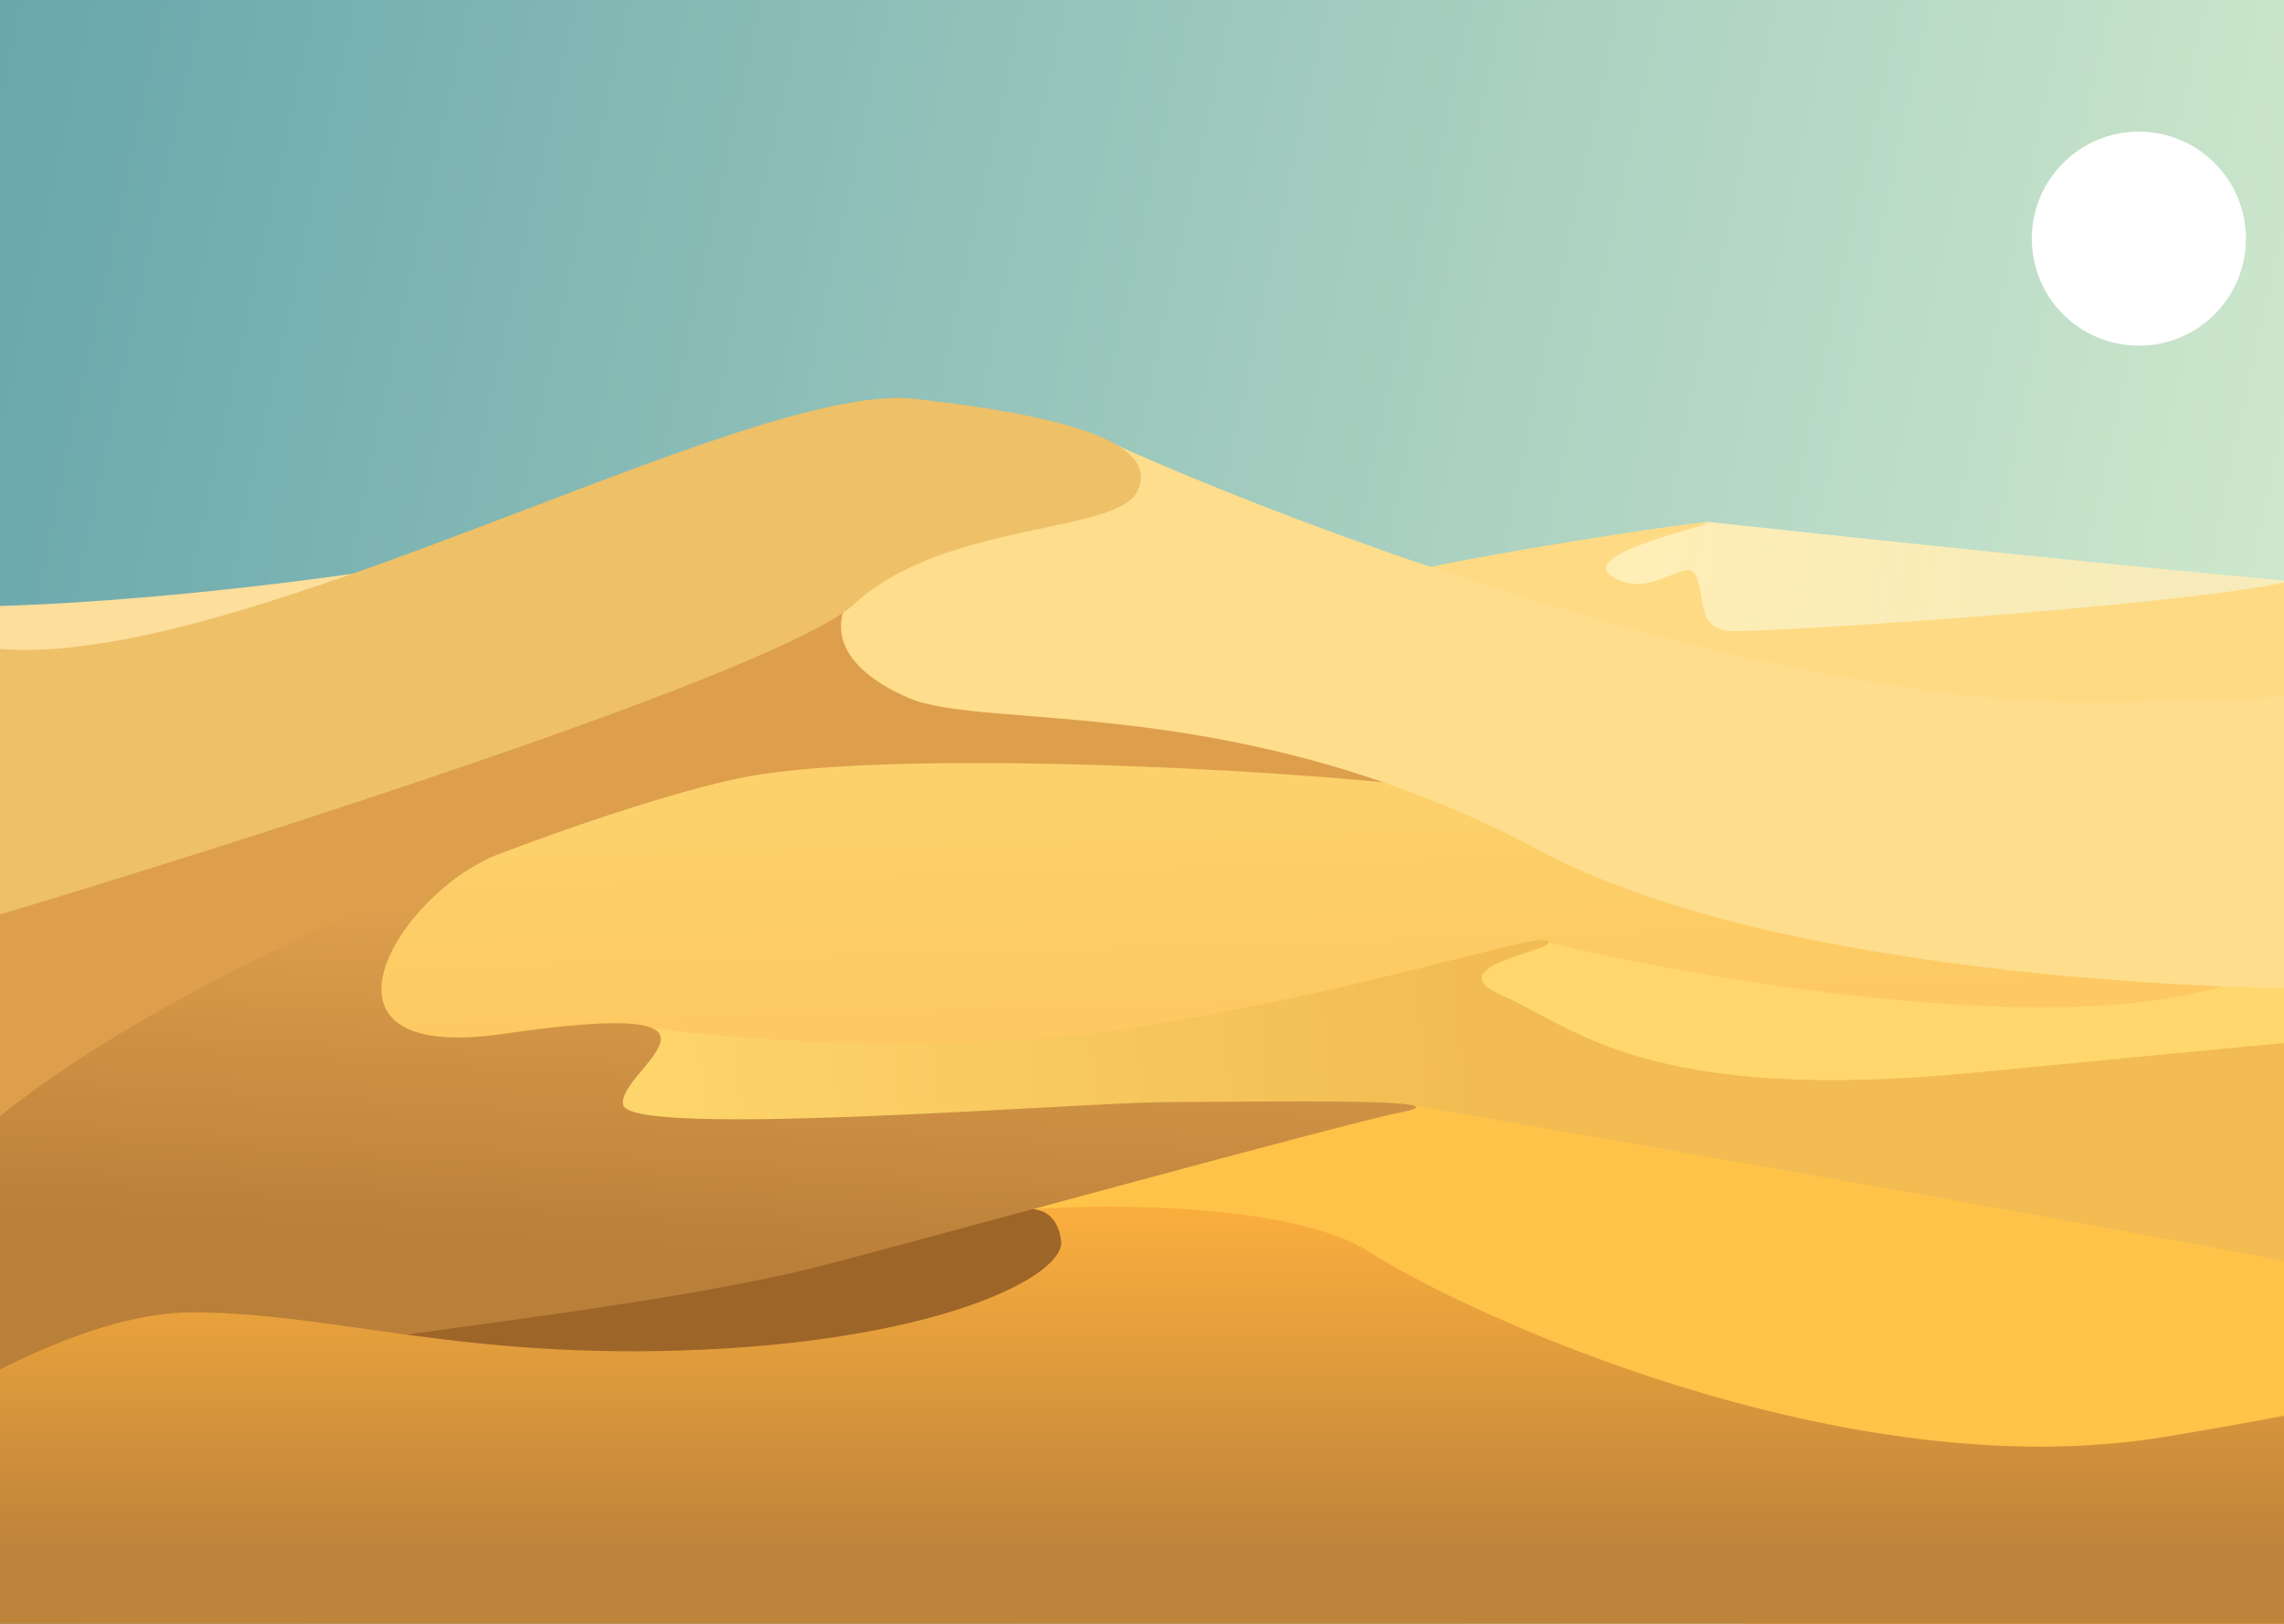 <svg width="1440" height="1024" viewBox="0 0 1440 1024" fill="none" xmlns="http://www.w3.org/2000/svg">
<rect width="1440" height="1024" fill="url(#paint0_linear)"/>
<path d="M798 628L543 718C511.833 743.667 449.5 796.9 449.5 804.5C449.5 814 660.5 875.5 678.5 892C692.9 905.2 926.167 976.833 1041 1011L1451.5 1102L1714.5 969.5C1694.33 867 1652.8 661.8 1648 661C1642 660 1175 585 1165.5 585C1157.9 585 917.333 613.667 798 628Z" fill="#FFC349"/>
<path d="M625.5 751H409L170.5 776C152 807.333 115 870.7 115 873.5C115 877 255.5 926.5 262.5 929.5C268.1 931.9 512.167 908.5 633.5 896.5L678 820L671.5 767.5L633.5 757.5L625.5 751Z" fill="#9D6528"/>
<path d="M120 632.5L474.5 438H848L1513 540L1586.5 687L1111 652.5L347.5 714.5L120 632.5Z" fill="url(#paint1_linear)"/>
<path d="M1404 621C1294.8 656.2 1072.17 617.667 974.5 594L929.5 607.5L865 653.5L944 674.5L1289 730.5H1527L1561.5 563.5C1554.5 568 1513.2 585.8 1404 621Z" fill="#FFD76D"/>
<path d="M1479 369.5C1385.4 361.9 1171 339.333 1075.5 329L980 358L990 398.5L1089.5 461.5L1408 448.5C1470.67 425.333 1572.6 377.1 1479 369.5Z" fill="url(#paint2_linear)"/>
<path d="M722 647C601.2 667 454.167 655.333 403 647L351 746.5L881 695.5C1039.17 722.667 1380.6 782.3 1481 803.5C1581.4 824.7 1572.83 708 1556 647C1520.67 650.167 1408.8 660.5 1244 676.5C1038 696.5 991.5 647 947.5 628C903.5 609 983 599.5 976 593.5C969 587.5 873 622 722 647Z" fill="url(#paint3_linear)"/>
<path d="M1074.5 329.5C1059.98 330.285 936 348.833 874 363.5C912.333 398.667 993.3 469.2 1010.5 470C1027.7 470.8 1227.67 495.667 1325.5 508L1470.5 463C1480.33 424.333 1491 350.3 1455 363.5C1410 380 1114.5 399 1092 398C1069.5 397 1075.5 377.5 1069.5 363.5C1063.5 349.5 1041.5 379.151 1016.5 363.651C991.5 348.15 1093 328.5 1074.5 329.5Z" fill="#FEDA84"/>
<path d="M313.062 539.389C314.378 538.886 315.692 538.422 317 538L313.062 539.389C251.987 562.735 184.262 671.186 317 652C486.5 627.5 387 676 393 697C399 718 684.5 695 735.5 695C786.5 695 931.5 692 883 701.5C846.591 708.632 550 790.5 511 800C330.534 843.96 -35 858.5 -94.5 932C-142.1 990.8 -150 803.167 -148 702L313.062 539.389Z" fill="url(#paint4_linear)"/>
<path d="M911 497.5L529 328L-100.5 559L-53 756C47 627.5 381.3 505.9 472.5 489.5C563.7 473.1 800 483.833 911 497.5Z" fill="#DD9F4C"/>
<path d="M688 273.5C813.833 331.667 1118.7 447 1331.5 443C1535.83 439.159 1593.01 422.718 1597.24 414.038L1597.5 413C1597.5 413.332 1597.42 413.678 1597.24 414.038L1545 623C1416.83 627.833 1122.6 617.3 971 536.5C781.5 435.5 620.988 461.335 572.5 440C522.5 418 522 388.5 544.5 364.5C562.5 345.3 616.167 334.833 645 323L688 299.5V273.5Z" fill="#FEDD8D"/>
<path d="M446 309C361.567 355.886 -19.413 397.273 -88.499 377.5L-98.588 593.685L60.5 545L287.988 459.537C318.535 410.089 530.434 262.114 446 309Z" fill="#FDDE9B"/>
<path d="M-81.5 914.103C-43.667 885.27 49.8 827.603 121 827.603C210 827.603 291.5 858.103 443.5 851.103C595.5 844.103 671.5 804.103 669 782.603C667.052 765.847 656.087 762.283 650.437 762.572C650.291 762.583 650.145 762.593 650 762.603C650.142 762.59 650.288 762.58 650.437 762.572C702.147 758.938 816.433 759.289 863.5 789.603C922.5 827.603 1162.5 939.604 1365 906.104C1527 879.304 1589.83 858.27 1601 851.103L1532 1139.6L563.5 1173.6L-142 1159.6L-81.5 914.103Z" fill="url(#paint5_linear)"/>
<path d="M-21 406C-135 378.8 -112.333 400.833 -137.5 373L-21 583C146.5 533.167 492.9 423 538.5 381C595.5 328.5 704.057 336.842 717.057 309.842C730.057 282.842 686.943 263.658 576 251.5C466.93 239.546 121.5 440 -21 406Z" fill="#EEC068"/>
<g filter="url(#filter0_f)">
<circle cx="1348.5" cy="150.5" r="67.5" fill="white"/>
</g>
<g filter="url(#filter1_f)">
<circle cx="1348.5" cy="150.5" r="49.5" fill="white"/>
</g>
<defs>
<filter id="filter0_f" x="1231" y="33" width="235" height="235" filterUnits="userSpaceOnUse" color-interpolation-filters="sRGB">
<feFlood flood-opacity="0" result="BackgroundImageFix"/>
<feBlend mode="normal" in="SourceGraphic" in2="BackgroundImageFix" result="shape"/>
<feGaussianBlur stdDeviation="25" result="effect1_foregroundBlur"/>
</filter>
<filter id="filter1_f" x="1249" y="51" width="199" height="199" filterUnits="userSpaceOnUse" color-interpolation-filters="sRGB">
<feFlood flood-opacity="0" result="BackgroundImageFix"/>
<feBlend mode="normal" in="SourceGraphic" in2="BackgroundImageFix" result="shape"/>
<feGaussianBlur stdDeviation="25" result="effect1_foregroundBlur"/>
</filter>
<linearGradient id="paint0_linear" x1="0" y1="0" x2="1440" y2="310" gradientUnits="userSpaceOnUse">
<stop stop-color="#68A7AC"/>
<stop offset="1" stop-color="#CDE7CC"/>
</linearGradient>
<linearGradient id="paint1_linear" x1="893" y1="670.5" x2="888" y2="500" gradientUnits="userSpaceOnUse">
<stop stop-color="#FEC760"/>
<stop offset="1" stop-color="#FCD16B"/>
</linearGradient>
<linearGradient id="paint2_linear" x1="1040" y1="345.5" x2="1329.5" y2="376.5" gradientUnits="userSpaceOnUse">
<stop stop-color="#FFEEB6"/>
<stop offset="1" stop-color="#FFEEB6" stop-opacity="0.85"/>
</linearGradient>
<linearGradient id="paint3_linear" x1="926" y1="620.5" x2="410.5" y2="666" gradientUnits="userSpaceOnUse">
<stop stop-color="#F2BC52"/>
<stop offset="1" stop-color="#FDD56B"/>
</linearGradient>
<linearGradient id="paint4_linear" x1="237.5" y1="784" x2="250" y2="573" gradientUnits="userSpaceOnUse">
<stop stop-color="#BA7F39"/>
<stop offset="1" stop-color="#DD9F4C"/>
</linearGradient>
<linearGradient id="paint5_linear" x1="729" y1="975.5" x2="729" y2="767" gradientUnits="userSpaceOnUse">
<stop stop-color="#BE843B"/>
<stop offset="1" stop-color="#F9AD3D"/>
</linearGradient>
</defs>
</svg>
